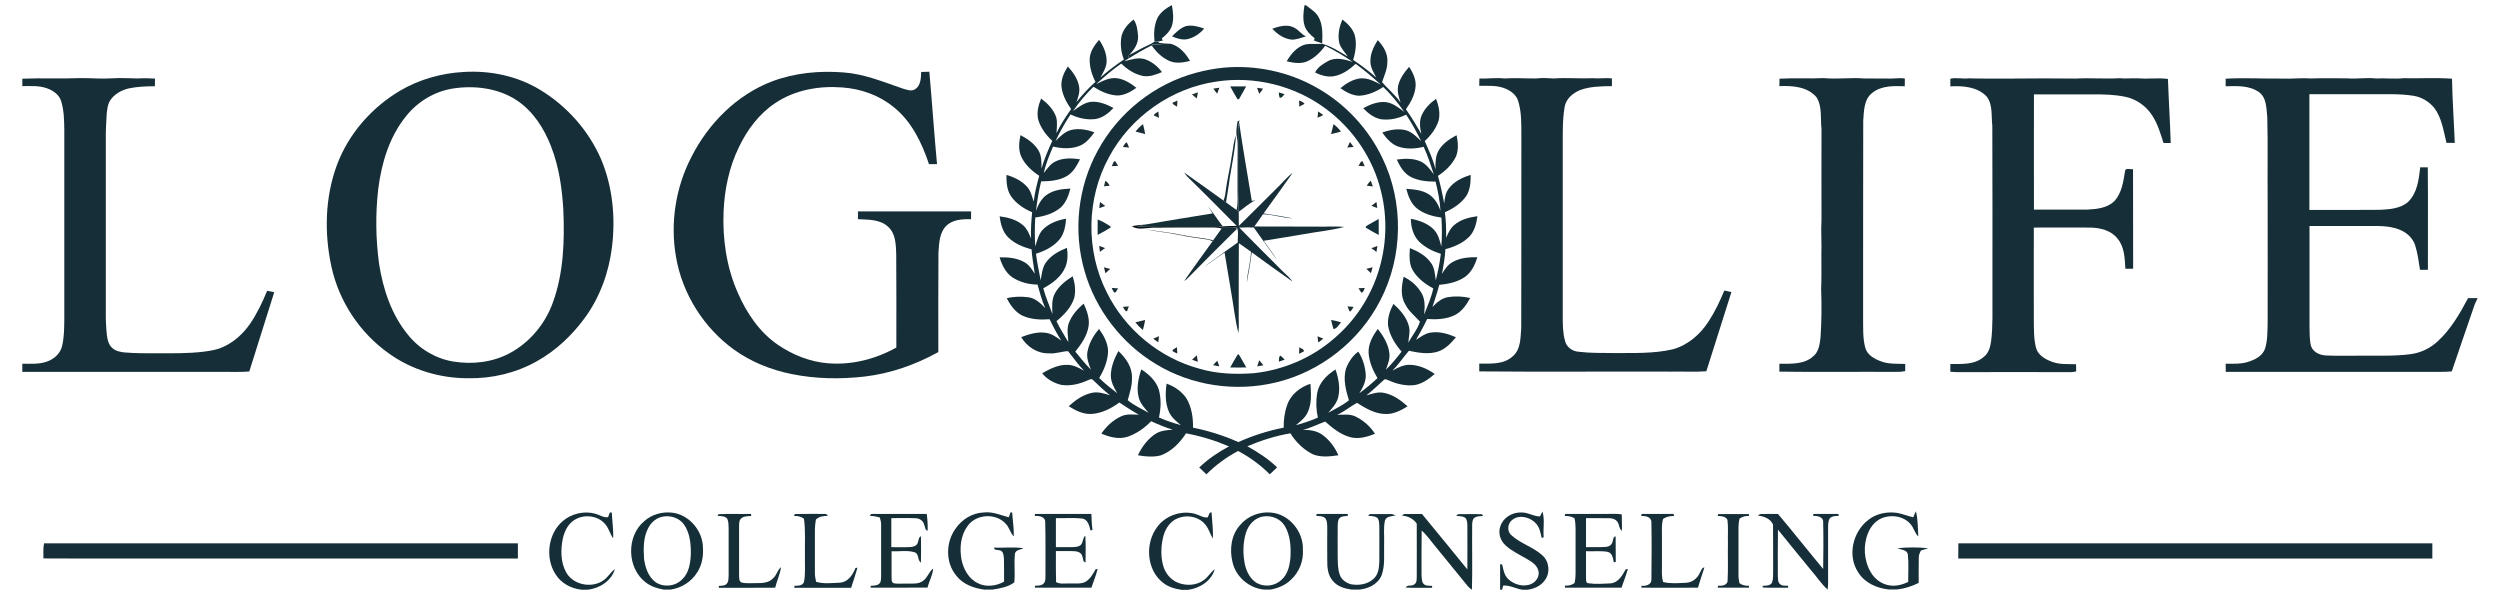 <?xml version="1.0" encoding="utf-8"?>
<!-- Generator: Adobe Illustrator 24.1.3, SVG Export Plug-In . SVG Version: 6.00 Build 0)  -->
<svg version="1.1" id="Layer_1" xmlns="http://www.w3.org/2000/svg" xmlns:xlink="http://www.w3.org/1999/xlink" x="0px" y="0px"
	 viewBox="0 0 2084 496" style="enable-background:new 0 0 2084 496;" xml:space="preserve">
<style type="text/css">
	.st0{fill:#152F38;}
	.st1{fill:#152F37;}
	.st2{fill:#162E38;}
	.st3{fill:#152E38;}
	.st4{fill:#142E36;}
	.st5{fill:#1E2B2E;}
	.st6{fill:#1F292D;}
	.st7{fill:#1D2E2D;}
	.st8{fill:#112F2C;}
	.st9{fill:#1F2B32;}
	.st10{fill:#1F292E;}
	.st11{fill:#162E37;}
	.st12{fill:#182D36;}
	.st13{fill:#182D32;}
	.st14{fill:#1C2933;}
	.st15{fill:#1D2D2F;}
	.st16{fill:#1D2B35;}
	.st17{fill:#1F2A2C;}
	.st18{fill:#142E3A;}
	.st19{fill:#13303A;}
	.st20{fill:#0A1418;}
	.st21{fill:#1F292F;}
	.st22{fill:#1A2B32;}
	.st23{fill:#172E36;}
	.st24{fill:#1E292E;}
	.st25{fill:#132B30;}
	.st26{fill:#162E39;}
	.st27{fill:#162F37;}
	.st28{fill:#152E39;}
</style>
<g>
	<path class="st0" d="M976.6,4.4h0.3c1,5.5,1.7,11.3,0.1,16.7c-1.3,4.6-4.9,8-8.5,10.9c0.2,0.5,0.5,1.5,0.7,1.9
		c-1.4,0.3-2.7,0.6-4.1,0.8c-0.9-0.1-1.8-0.1-2.7-0.1c-0.7-6.5-0.4-13.2,2.3-19.3C967.1,10.4,971.8,7,976.6,4.4z"/>
	<path class="st0" d="M988.5,21.8c5.1-1.2,10.4,0.3,15.3,2c-3.8,4.5-9,8-14.9,9c-4.1,0.5-8.2-0.9-11.9-2.5
		C980.3,26.9,983.9,23.4,988.5,21.8z"/>
	<g>
		<path class="st0" d="M537.1,434.4c6.1-5.5,14.6-7.9,22.7-7.1c14.6,1.4,26.3,15.3,26.2,29.8c0.4,6.8-0.9,13.8-4.6,19.7
			c-4.8,8-13.3,13.4-22.5,14.7h-5.7c-5.3-1-10.6-2.6-14.9-6C522.6,473.7,521.9,447,537.1,434.4z M553.6,430.5
			c-5.7,0.6-10.5,4.4-13.1,9.4c-4.3,7.9-4.2,17.3-3.6,26.1c1,7.2,3.5,14.8,9.6,19.3c6.7,4.6,16.7,3.5,22.3-2.5
			c5.8-5.5,6.8-14.1,7.1-21.7c0-8.3-0.9-17.2-5.9-24.1C566.3,432,559.7,429.7,553.6,430.5z"/>
	</g>
</g>
<g>
	<path class="st1" d="M1087.4,4.4h1.3c3.6,3,8,5.4,10.4,9.7c3.8,6.7,3.3,14.6,3.1,22l-0.1,0c-2.4-0.7-4.6-1.5-6.9-2.4
		c0.2-0.5,0.5-1.4,0.7-1.8c-3.6-2.9-7.2-6.2-8.5-10.8C1085.8,15.7,1086.6,9.9,1087.4,4.4z"/>
	<path class="st1" d="M1006.8,171.7c4.4,5.5,8.2,11.5,12.5,17c-6.8,1.1-13.7,0.5-20.6,0.6c-17.2,0-34.3,0.1-51.5-0.4
		c2.5-0.6,4.9-1.2,7.4-1.7c18.7-3.3,37.5-6.2,56.2-9.3C1009.6,175.8,1008.1,173.8,1006.8,171.7z"/>
	<path class="st1" d="M1168.7,429.9c0.8-0.7,1.5-1.7,2.8-1.4c4.6-0.1,9.3,0,13.9,0c12.7,15.3,25.2,30.8,37.8,46.2
		c0.1-12.1,0-24.1,0-36.2c-0.1-2.3,0-4.9-1.6-6.7c-2.2-1.8-5.2-1.4-7.8-1.8c0.9-0.6,1.6-1.7,2.8-1.4c6.3,0,12.6-0.2,18.8,0.1
		l0.9,1.4c-2.8,0.3-6.1,0-8.1,2.4c-0.8,1.6-1,3.4-1,5.2c-0.2,18,0.3,35.9-0.2,53.9c-2.7-1.6-4.5-4.3-6.5-6.7
		c-7.5-9.2-15-18.4-22.5-27.6c-4.3-5-8-10.6-12.9-15.1c-0.2,12.6-0.1,25.1-0.1,37.7c0.3,2.4,0,5.4,2,7.1c1.8,1.7,4.5,1.1,6.8,1.4
		v1.6c-7.3-0.1-14.7,0.2-22-0.2c1.4-2.8,5.2-0.7,7.2-2.7c2.2-1.4,1.9-4.1,2-6.3c0.1-14.8,0-29.5,0-44.3
		C1178.2,432.4,1173.7,430.1,1168.7,429.9z"/>
</g>
<g>
	<path class="st2" d="M934.9,30.1c1.4-5.7,5.5-10.4,10.1-13.8c2.8,4,3.3,9.1,3.7,13.8c0.4,6.2-3.4,11.5-7.4,15.8
		c-0.1,0.2-0.4,0.5-0.6,0.7c-0.2,0.8-0.3,1.7-0.4,2.5c-1.1,0.6-2.1,1.3-3.1,2c5.5-1.4,11.3-3.5,17-1.8c5.8,1.9,10.8,5.9,14.4,10.8
		c-5,2.1-10.4,4.2-15.9,3.2c-6.9-1.4-13-5.4-18-10.3c-7.5,5.1-14.2,11.1-20.9,17.1c5.4-2.6,11.1-5.7,17.3-4.9
		c6.1,0.8,11.5,4.3,16.2,8c-4.8,3.4-10.3,6.5-16.3,6.4c-7.1-0.5-13.7-3.5-19.5-7.3c-6.3,6.2-12.1,13-17,20.3
		c4.5-3.3,9.1-6.9,14.8-7.7c6.7-0.6,13.1,2,18.9,5.1c-4,4.3-8.9,8.2-14.8,9.2c-7.2,1-14.5-0.7-21-3.8c-4.7,7-8.8,14.5-12.5,22.1
		c3.8-3.7,7.8-7.9,13.2-9.2c6.4-1.5,13.1-0.2,19.2,2c-3.2,4.4-6.8,8.9-11.9,11.1c-7.2,3-15.2,2.5-22.6,0.8c-3,7.2-6.1,14.4-7.7,22.1
		c2.7-3.5,5.3-7.4,9.3-9.5c6.4-3.3,13.9-3.1,20.9-2c-2.5,5.1-5.4,10.3-10.2,13.5c-6.6,4.2-14.6,4.8-22.2,4.9
		c-2,8.1-3.3,16.3-4.3,24.6c1.8-4.9,4.2-9.8,8.4-13c5.8-4.4,13.3-5.3,20.3-5.6c-1.5,5.7-3.6,11.7-8.1,15.8c-5.9,5-13.6,7.3-21.2,8.3
		c-0.5,8-0.5,16.1,0,24.1c1.6-5,2.8-10.6,6.7-14.4c5.1-5,12.1-7.5,19-8.7c-0.4,5.8-1.5,11.9-5,16.7c-5,6.4-12.5,10.1-20.1,12.5
		c0.9,7.5,2.6,14.8,3.9,22.2c0.9-4.9,1.3-10.2,4.1-14.5c4.2-6.2,11-9.9,17.8-12.6c0.9,5.2,0.7,10.6-1.1,15.6
		c-3.3,8.3-10.9,14-18.6,18.1c1.9,7.4,5.1,14.4,7.6,21.5c-0.2-5.7-0.8-11.9,2-17.1c3.3-6.3,9.1-10.7,14.9-14.4
		c1.9,5.8,2.7,12.1,1.3,18c-2.5,8-8.5,14.2-14.8,19.4c2.8,6.1,6.5,11.7,9.9,17.5c-0.3-5.1-1.4-10.4,0.2-15.4
		c2.4-6.7,7.2-12.2,12.6-16.7c2.6,5.8,5,12.1,4.1,18.6c-1.2,8.2-6.1,15.1-11.1,21.4c4.1,5.1,8.3,10.3,13,15c-1.7-4.5-3.7-9.3-3-14.2
		c1.2-7.4,4.9-14.1,9.8-19.7c4,5.6,7.6,12.1,7.5,19.2c-0.4,7.7-3.4,15.1-7.4,21.7c4.7,4.6,9.9,8.7,15.1,12.7
		c-2.7-4.5-5.4-9.4-5.4-14.8c0.1-7.2,2.9-14.1,6.3-20.4c6.2,5.8,11.7,13.5,11.3,22.4c0.3,6.4-1.9,12.5-3.5,18.6
		c5.2,4.4,11.5,7.1,17.4,10.5c-3.2-3.8-6.9-7.6-8.2-12.6c-2.1-7.8-0.4-16.1,2.1-23.6c6.4,4.1,12.5,9.7,14.7,17.2
		c2,7.5,1.7,15.4,0,22.9c5.9,2.6,12.1,4.7,18.3,6.4c-3.8-3.2-7.9-6.4-9.9-11c-3.3-7.4-3.1-15.8-2-23.6c6.7,2.4,12.9,6.6,16.8,12.7
		c4.1,7.2,5.4,15.8,5.2,24c13,2.6,25.7,6.6,37.8,12c12.1-5.4,24.8-9.5,37.8-12c-0.1-6.3,0.7-12.7,2.8-18.6
		c2.8-8.8,10.8-15.2,19.5-18c0.5,7.9,1.2,16.2-2.2,23.6c-2,4.6-6.1,7.8-9.9,10.9c6.2-1.6,12.4-3.7,18.3-6.3
		c-1.5-6.7-1.7-13.7-0.6-20.4c1.5-8.6,8.1-15.2,15.3-19.7c2.5,7.3,4.1,15.2,2.3,22.9c-1.2,5.3-5,9.3-8.4,13.2
		c5.9-3.3,12-6.2,17.3-10.4c-2.6-8.4-5-17.5-2.5-26.3c2.1-5.5,5.4-10.8,10.3-14.3c3.7,5.6,5.7,12.3,6.2,19
		c0.4,5.7-2.4,10.9-5.3,15.7c5.2-3.9,10.3-8.1,15.1-12.6c-3.8-6.3-6.8-13.3-7.4-20.7c-0.5-7.5,3.3-14.5,7.7-20.3
		c4.6,6,8.8,12.7,9.6,20.3c0.6,4.8-1.3,9.3-2.9,13.7c4.8-4.7,9-9.8,13.1-15.1c-5.4-6.2-10-13.5-11.3-21.8c-0.6-6.3,1.6-12.5,4.5-18
		c5.6,5.1,11,11.1,12.9,18.7c1.2,4.5-0.2,9.1-0.5,13.6c3.2-5.8,7.7-11.1,9.7-17.5c-4.2-4.7-9.4-8.6-12.2-14.4
		c-4.3-6.9-3.1-15.4-1.4-23c6.3,3.1,11.8,7.9,15.2,14.1c2.9,5.3,2.4,11.6,1.9,17.4c2.8-7.2,6-14.2,7.6-21.8
		c-6.8-3.6-13.3-8.5-17.2-15.3c-3.2-5.5-2.6-12.2-2.3-18.3c6.8,2.7,13.6,6.4,17.8,12.6c2.9,4.2,3.1,9.4,3.8,14.3
		c1.8-7.3,3.3-14.6,4.2-22.1c-6.7-2.1-13.3-5.4-18.3-10.4c-4.8-5-6.6-12.1-6.7-18.8c6.8,1.2,13.8,3.7,18.8,8.6
		c3.9,3.8,5.3,9.3,6.6,14.5c0.7-8,0.6-16.1,0.1-24.1c-7.1-1-14.3-3-20.1-7.4c-5.2-4-7.6-10.5-9.2-16.6c6.3,0.4,13,1,18.5,4.4
		c5,3.1,8.3,8.5,10,14c-0.4-8.2-2.1-16.4-4.1-24.4c-7.1,0-14.6-0.7-21-4.1c-5.5-3.1-8.8-8.7-11.3-14.3c6.7-0.9,13.8-1.2,20.1,1.7
		c4.7,2.2,7.6,6.6,10.7,10.5c-2.5-7.7-5-15.4-8.4-22.8c-7.2,1.7-15,2.2-22-0.5c-5.4-2.2-9.2-6.8-12.5-11.4
		c6.3-2.3,13.2-3.6,19.8-1.9c5.1,1.5,8.9,5.5,12.6,9.1c-3.7-7.6-7.8-15.1-12.5-22.1c-6.5,3.1-13.8,4.8-21,3.8
		c-5.9-1.1-10.8-5-14.8-9.2c5.7-3.1,12.1-5.7,18.8-5.1c5.9,0.8,10.8,4.6,15.4,8.2c-5.2-7.5-11-14.6-17.5-20.8
		c-5.9,3.9-12.6,6.8-19.7,7.3c-5.9,0-11.3-3-16-6.3c4.6-3.9,10-7.2,16.1-8.1c6.3-0.8,12.1,2.3,17.5,5.1c-6.7-6.1-13.6-12-20.9-17.3
		c-4.6,4.3-9.8,8.1-15.9,9.8c-6,1.9-12.4,0.2-17.9-2.6c2.1-4.4,6.6-7.2,10.8-9.5c6.4-3.5,14-1.4,20.5,0.7
		c-7.3-5.1-14.9-9.5-22.9-13.5c-4,5.5-9,10.5-15.4,13.2c-5.4,2.1-11.3,1.1-16.7-0.2c3.5-6.1,8.6-12.2,15.7-14.1
		c4.6-0.8,9.3-0.1,13.9-0.5l0.1,0c7.7,2.1,14.4,6.7,21.3,10.6c-2.6-3.5-5.7-6.8-7.1-11c-1.5-6.7-0.2-13.7,2.6-19.8
		c4.4,3.4,8.7,7.7,10.3,13.2c1.7,6.7,0.7,13.8-1.4,20.4c6.7,4.5,13.2,9.4,19.3,14.7c-2.3-4.3-5.1-8.7-4.9-13.7
		c-0.1-6.4,2.9-12.2,6.1-17.5c4.7,5,8.7,11.4,8,18.5c0,5.9-2.6,11.2-4.4,16.6c5.1,5.7,11,10.7,15.5,17c-1.6-4.4-3-9.1-2.1-13.9
		c1.3-6.1,5.2-11.3,9.2-15.9c3,4.7,5.7,10.1,5.4,15.8c-0.4,7.2-4,13.8-8.1,19.6c4.7,6.6,8.9,13.6,12.9,20.6
		c-1.2-5-1.9-10.4,0.1-15.3c2.5-5.8,7-10.4,12.1-14c2.3,5.7,3.6,12,2.2,18c-2.1,6.7-6.5,12.5-11.6,17.2c3.3,7.7,7.1,15.3,8.9,23.6
		c0-5.3-0.1-11,2.7-15.8c3.3-5.8,9.2-9.6,14.9-12.7c1.3,5.8,1.8,12-0.4,17.6c-3.2,6.9-8.9,12.2-15.1,16.3c2.1,7.6,3.8,15.3,5.2,23
		c0.4-4.3,1.1-8.8,3.7-12.3c4.4-6,11.4-9.4,18.4-11.5c0,6.2-0.4,12.8-4,18c-4.3,6-10.8,10.2-17.5,13.1c0.9,7.1,1.1,14.2,1,21.4
		c1.6-3.7,3.2-7.5,6.3-10.3c5.4-5,12.8-6.8,19.8-7.8c-0.8,6.1-2.4,12.4-6.7,17c-5.4,5.5-12.7,8.6-20,10.5
		c-0.3,6.9-1.6,13.8-2.9,20.6c2.4-3.7,4.8-7.6,8.8-9.8c6.2-3.6,13.7-4.2,20.7-4.1c-1.8,6.3-4.9,12.5-10.2,16.4
		c-6.3,4.3-14,6-21.5,6.6c-1.6,6.3-3.7,12.3-5.7,18.5c3.6-3.7,7.6-7.3,12.9-8.2c6.1-1,12.5-0.7,18.6,0.7c-3.1,5.7-7,11.3-12.9,14.3
		c-7.1,3.4-15.3,3.8-23,3.2c-2.8,6-6,11.7-9.3,17.4c3.7-2.4,7.4-5.2,11.8-6c7.4-1.3,14.8,0.9,21.5,3.8c-4.1,4.9-8.6,9.8-14.8,11.9
		c-8,2.6-16.4,1.1-24.4-0.6c-4.7,5.4-8.6,11.4-13.7,16.5c4.5-2.5,9.4-5,14.7-4.8c7.4,0.2,14.5,3.4,20.5,7.6
		c-4.8,4.2-10.3,8.2-16.7,9.3c-7.5,0.9-15-0.9-21.8-4c-1.2-0.3-2.7-1.5-3.8-0.4c-4.9,4.3-9.5,9-14.7,13c4.8-1.4,9.8-3.2,14.8-2.1
		c7.6,1.5,14,6.2,19.6,11.2c-5.4,3.3-11.2,6.4-17.6,6.4c-9.1,0.2-17.2-4.6-24.6-9.3c-5.6,3.1-10.6,7.3-16.5,10
		c5.2-0.1,10.7-0.9,15.5,1.5c6.5,3.2,12.1,8.2,16,14.3c-6.5,2.6-13.8,4.7-20.7,2.8c-8.1-2.2-14.7-7.6-20.8-13
		c-6.2,2.2-12.1,5.4-18.6,6.9c5.4,0,11,0.6,15.6,3.7c6.3,4.3,11,10.6,14,17.5c-6.9,1-14.3,1.9-21-0.7c-7.9-3.8-14.4-10.2-19-17.6
		c-12.3,2.1-24.4,5.9-35.9,10.8c8.9,4.9,17.5,10.5,24.8,17.6c-2,2-4,3.9-6.1,5.8c-7.7-7.8-16.7-14.3-26.4-19.5
		c-9.7,5.2-18.7,11.7-26.4,19.5c-2-1.9-4-3.8-6-5.7c7.3-7.1,15.9-12.8,24.8-17.6c-11.5-4.9-23.5-8.6-35.8-10.9
		c-5.1,7.9-12.1,15.1-21.1,18.4c-6.2,1.6-12.8,1-19-0.1c3.3-7,8-13.5,14.6-17.8c4.2-2.8,9.5-3.2,14.4-3.5c-6.2-1.9-12.1-4.4-18-7.1
		c-5.6,5.8-12.4,10.6-20.1,13.1c-7.2,2.2-14.7,0-21.4-2.7c4.1-6.1,9.8-11.4,16.6-14.5c4.6-2.2,9.8-1.4,14.7-1.3
		c-5.6-3.1-10.9-6.7-16.3-10.2c-6.6,4.9-14.4,8.9-22.7,9.5c-7.1,0.6-13.7-2.7-19.5-6.4c5.6-5.1,12-9.7,19.6-11.2
		c5.1-1.1,10.1,0.7,14.9,2.1c-5-3.9-9.6-8.2-14.1-12.6c-1.2-1.6-3.1-0.5-4.5,0.1c-6.9,3.1-14.6,5-22.2,3.8c-6-1.5-12-4.7-15.8-9.7
		c6.2-3.5,12.8-6.9,20.1-7c5.4-0.2,10.2,2.3,14.8,4.9c-5-5-8.9-10.9-13.4-16.3c-5.3,0.2-10.6,2.4-16,1.8c-9.5,0.3-18.3-5.5-23-13.5
		c6.7-2.5,13.9-4.8,21.1-3.5c4.7,0.8,8.5,3.7,12.3,6.4c-3.7-5.7-6.8-11.7-9.7-17.8c-7.8,0.6-16,0.2-23.1-3.2
		c-5.8-3-9.7-8.7-12.7-14.3c6-1.5,12.2-1.6,18.3-0.8c5.7,0.9,10,5,13.8,9c-2.8-6.3-4.5-13-6.4-19.6c-7.3,0-14.6-2-20.8-5.9
		c-5.7-3.8-8.9-10.4-10.8-16.8c7-0.2,14.4,0.5,20.6,4c3.9,2.2,6.4,6,8.7,9.7c-1-6.8-2.2-13.6-2.7-20.4c-7.1-1.8-14.2-4.8-19.5-10
		c-4.6-4.6-6.3-11.2-7.1-17.5c7,0.9,14.4,2.8,19.8,7.7c3.2,2.8,4.8,6.9,6.4,10.8c-0.3-7.3,0.2-14.6,0.9-21.9
		c-6.8-2.9-13.2-7.1-17.5-13.2c-3.6-5.2-4-11.8-3.9-17.9c6.4,1.8,12.6,4.8,17.1,9.8c3.2,3.4,4.2,8.2,5.6,12.5
		c0.8-7.3,2.7-14.5,4.6-21.6c-6.1-4-11.7-9.1-14.9-15.8c-2.6-5.7-2-12.2-0.7-18.1c5.8,3.1,11.6,7,15,12.8c2.7,4.6,2.5,10,2.5,15.1
		c2.3-8,5.6-15.6,9-23.1c-5-4.6-9.3-10.3-11.5-16.9c-1.8-6.2-0.2-12.6,2.2-18.4c5.4,4.1,10.4,9.1,12.6,15.7
		c1.1,4.3,0.4,8.8,0.2,13.2c3.3-7.1,7.7-13.7,12.2-20.1c-4.1-5.8-7.6-12.4-8.1-19.6c-0.2-5.8,2.3-11.1,5.4-15.9
		c4.3,4.8,8.3,10.3,9.4,16.9c0.7,4.4-0.8,8.8-2.3,12.9c4.8-6.1,10.1-11.8,15.9-17c-3.1-6-5.1-12.7-4.8-19.5c0.4-6,4-11.1,7.8-15.5
		c3.6,5.1,6.3,11.2,6.3,17.5c0.1,5.1-2.8,9.6-5.2,13.9c6.2-5.4,12.7-10.4,19.6-15C934.4,43.4,933.7,36.6,934.9,30.1z"/>
	<path class="st2" d="M1060.6,23.9c5.8-2,12.9-4.1,18.6-0.6c3.6,1.7,5.7,5.5,9.5,7c-4,1.1-8.1,3-12.3,2.7
		C1070.1,32.2,1064.7,28.5,1060.6,23.9z"/>
	<path class="st2" d="M960.3,37.4c5.4-0.3,10.7-1.1,16.1-0.8c7,2.2,12.1,8,15.6,14.2c-5.5,1.3-11.5,2.4-17,0.1
		c-5.4-2.4-10-6.4-13.6-11.1C961.2,39.2,960.6,38,960.3,37.4z"/>
	<g>
		<path class="st2" d="M386.4,60c22.1-1.4,44.7,3.3,63.7,14.8c22.4,13.5,40.6,34,51,58c9.7,23.1,12.1,48.8,9,73.5
			c-2.6,21-10.1,41.6-22.6,58.7c-10.7,14.6-24.2,27.4-40.1,36.2c-17.4,9.8-37.5,14.5-57.4,14.1c-23.2,0-46.6-6.9-65.6-20.5
			c-24.3-17.1-41.8-43.4-48.1-72.5c-6.1-28-5.4-58.1,4.7-85.1c9.7-25.8,28.9-47.6,52.5-61.6C349.5,66.2,367.9,61,386.4,60z
			 M377.5,73.8c-15.2,2.4-29.2,10.8-38.8,22.8c-14.1,17.2-20.7,39.3-23.4,61c-2.4,20.7-2.1,41.7,0.7,62.3
			c3.3,21.2,10.3,42.4,24.1,59.2c9.4,11.7,23,19.9,37.9,22.3c16,2.6,33,0.6,47.3-7.2c16.5-9,29.3-24.4,35.6-42.1
			c8.9-24.5,9.8-51.1,8.7-76.9c-1-17.9-3.6-36-10.1-52.8c-5.8-15.2-15.1-29.8-28.9-38.9C415.1,73.4,395.5,71,377.5,73.8z"/>
	</g>
	<path class="st2" d="M643.7,67.8c18.9-7.1,39.5-9,59.6-7.4c17.1,1.2,33.1,7.9,49.1,13.4c3.4,0.9,7.4,2.8,10.7,0.4
		c4.5-3.1,4.6-9.2,4.8-14.2c2.3-0.1,4.6-0.1,6.8-0.2c2.3,25.7,4,51.4,6.4,77c-2.3,0-4.5,0-6.7,0c-5.9-17.7-14.5-35.6-29.4-47.5
		c-12-9.9-27.4-15.3-42.8-16.4c-19.3-1.5-39.6,2-55.9,13c-13.6,9-23.6,22.5-30.5,37.1c-8,16.5-11.8,34.8-12.6,53.1
		c-1,23.1,2.4,46.6,11.8,67.9c7.4,17,18.2,33.1,33.7,43.6c12.3,8.3,26.5,14,41.3,15.2c19.8,1.7,39.9-3.4,57.2-13.1
		c0-26,0.1-52.1-0.1-78.1c-0.3-7.8-0.4-16.8-6.7-22.5c-6.7-6.4-16.6-5.9-25.2-6.4c0-2.2,0-4.3,0-6.5c31.4,0,62.9,0,94.3,0
		c0,2.2,0,4.3,0,6.5c-7.1-0.1-15.2,0.2-20.6,5.5c-5.9,5.7-6,14.6-6.6,22.3c-0.2,27.7-0.1,55.3-0.1,83c-19,10.5-39.9,17.9-61.5,20.4
		c-20.2,2.3-40.8,2-60.8-2.1c-17-3.4-33.5-10-47.7-20.1c-25.5-18.3-43.5-46.8-48.7-77.7c-4.9-28.1-0.3-57.8,12.9-83.2
		C590.5,102.9,614.2,79,643.7,67.8z"/>
	<path class="st2" d="M18.7,65.6c16-0.7,32.1,0.2,48.1-0.5c8.8-0.1,17.7,0.8,26.5,0.2c7.2-0.5,14.4,0,21.6,0.1
		c4.8-0.3,9.5-0.2,14.3,0.1c0,2.1,0,4.2-0.1,6.4c-7.3,0-14.6,0.3-21.8,1.8c-6,1.4-11.9,4.7-15.4,9.9c-2.3,3.6-2.6,8-3,12.1
		c-0.4,6.9-0.8,13.8-0.7,20.7c0,47.8,0,95.6,0,143.4c-0.1,6.5,0.2,13.1,0.9,19.6c0.5,3.8,1.4,7.9,4.4,10.6c2.8,2.7,6.7,3.4,10.4,3.8
		c9.2,0.8,18.4,0.7,27.6,0.7c12.7,0,25.4,0.2,38-1.3c5.2-0.7,10.5-1.4,15.4-3.5c9.6-4,17.6-11.2,23.5-19.7
		c5.9-8.6,10.3-18,14.3-27.6c2,0.4,3.9,0.8,5.9,1.2c-6.8,22.1-14,44-20.8,66.1c-7.4,0.6-14.8,0.2-22.2,0.3c-55.7,0-111.3,0-167,0
		v-6.8c7.1,0,14.4,0.6,21.1-2c5.7-2.1,10.8-6.8,12.1-13c1.7-7.1,1.7-14.4,1.8-21.6c0-52.7,0-105.4,0-158.1
		c-0.1-8.1-0.2-16.3-2.6-24.1c-1.6-5.4-6.6-8.9-11.6-10.7c-6.6-2.5-13.8-1.9-20.8-1.9V65.6z"/>
	<path class="st2" d="M1233.2,65.5c7,0.2,13.9-0.9,20.8-0.1c8.9-0.6,17.8,0.1,26.6,0c4.9-0.6,9.8-0.3,14.6,0
		c10.8-0.8,21.7,0.3,32.5-0.2c5.3,0.5,10.7-0.5,16,0.2c0,2.1,0,4.2,0,6.4c-8.9,0.1-18.1,0.2-26.6,3.3c-5.9,2.5-11.7,7.2-12.8,13.9
		c-2,11.6-1.5,23.4-1.6,35.1c0,46.5,0,92.9,0,139.4c0,7,0,14.2,2,21c1.3,4.9,6,8.3,11,8.7c9.8,1.2,19.7,1,29.6,1.1
		c16.4-0.1,33,0.6,49.1-3.1c12.5-3.4,23-12.5,29.9-23.3c5.3-8.1,9.4-16.8,13.1-25.7c2,0.4,3.9,0.8,5.9,1.3c-6.9,22-14,44-20.9,66
		c-9.6,0.7-19.3,0.1-28.9,0.3c-53.5-0.2-106.9,0.3-160.4-0.2c0-2.2,0-4.3,0-6.5c9.4,0,20.4,0.9,27.9-6.1c6.9-5.8,6.4-15.5,7.1-23.7
		c0.2-53.4,0-106.7,0.1-160.1c0-9.5,0.2-19.3-2.5-28.5c-1.6-6-7.2-9.8-12.9-11.6c-6.4-2.1-13.1-1.4-19.7-1.6
		C1233.2,69.8,1233.2,67.6,1233.2,65.5z"/>
	<path class="st2" d="M1483.4,65.6c12.3-0.7,24.6,0.1,36.9-0.5c11.1,1.1,22.2-0.6,33.3,0.3c7.2,0,14.5,0.1,21.7,0.1
		c4.2,0.1,8.4-0.8,12.6,0c-0.1,2.1-0.1,4.3-0.1,6.4c-9.2-0.3-19.4-0.6-26.9,5.4c-7.2,5.3-7.1,15.2-7.7,23.3
		c-0.2,54.7,0,109.4-0.1,164.1c0.1,8.4-0.4,17,1.8,25.2c1.6,6,7.6,9.3,13,11.3c6.5,2.5,13.5,1.9,20.3,2.2c0,2,0,4,0,6
		c-2.7,0.5-5.4,0.7-8.1,0.6c-32.3-0.2-64.5,0.3-96.8-0.2c0-2.2,0-4.4,0-6.6c9.5,0,20.5,0.8,28.1-6.1c4.8-3.8,5.5-10.2,6.2-15.8
		c0.9-13.4,1-26.8,0.5-40.2c0.4-9.5,0.2-19,0.2-28.5c0.4-9.9-0.5-19.7,0.1-29.5c-0.1-25.2,0-50.4,0-75.6c-1-8.8,0.8-18.7-4.2-26.5
		c-7.5-8.8-20.1-9.7-30.9-9.2C1483.3,69.8,1483.4,67.7,1483.4,65.6z"/>
	<path class="st2" d="M1625.8,65.6c5.1-1.1,10.2,0.3,15.3-0.3c12.1,0.4,24.2,0.1,36.3,0.2c17.7-0.2,35.4-0.2,53,0
		c12.1-0.7,24.2,0.4,36.3-0.3c5.3,0.5,10.5-0.1,15.8,0.1c8.2,0.7,16.5-0.6,24.7,0.5c0.6,17.8,1.8,35.6,2.3,53.4c-2,0-4,0-6,0
		c-2.5-7.9-4.9-16.1-9.5-23.1c-5-7.7-13.2-13.5-22.2-15.4c-9.1-1.9-18.4-2.1-27.7-2c-16.2,0-32.4,0-48.6,0c0,32-0.1,64,0,96
		c14.9,0,29.8,0,44.7,0c7.9-0.4,16.5-1.3,22.4-7.1c6.1-6.7,7.4-16.1,8.8-24.7c0.1-3.4,4.6-1.5,6.7-1.9c0.1,27.7,0,55.3,0.1,83
		c-2.2,0-4.4,0-6.5,0c-0.5-8.7-0.7-18.4-6.7-25.3c-5.3-6.7-14.2-8.8-22.3-9c-15.8-0.1-31.5,0-47.3,0c-0.1,25.4,0,50.7,0,76.1
		c0.1,8.1-0.2,16.4,1.9,24.4c1.8,6.1,8,9.5,13.6,11.5c6.3,2.3,13.1,1.7,19.7,1.9c0,2,0,4,0.1,6c-2.7,0.7-5.4,0.7-8.1,0.6
		c-28.8-0.1-57.6,0-86.4,0c-3.5,0.1-7,0-10.4-0.3c0-2.2,0-4.3,0-6.5c9.5,0,20.4,0.8,28-6c4-3.1,5.3-8.2,6-13c1.6-13,1-26.1,1.1-39.2
		c0-46.8,0.1-93.7-0.1-140.5c-1-8,0.6-17.2-4.6-24.1c-7.7-8.3-19.8-9.2-30.4-8.6C1625.8,69.8,1625.8,67.7,1625.8,65.6z"/>
	<path class="st2" d="M1855.3,65.6c15.7-0.9,31.3,0.1,47-0.1c7.8,0.4,15.7-0.7,23.5-0.1c10.2-0.3,20.3-0.1,30.5-0.1
		c8.2,0.7,16.4-0.8,24.5,0.1c7.5-0.4,15.1,0.6,22.6-0.2c13.5,0.3,27-0.6,40.6,0.4c0.3,17.8,1.6,35.6,2.3,53.5c-2.3,0-4.6,0-6.9,0
		c-2.5-10-3.9-20.9-10.3-29.3c-4.3-5.1-10.3-8.8-16.9-9.9c-12.3-2-24.8-1.2-37.2-1.4c-16.6,0-33.3,0-49.9,0c0,32.2,0,64.4,0,96.5
		c19.6,0,39.2,0.1,58.8-0.1c8.1-0.4,17.1-1,23.5-6.6c7.7-7.5,8.9-18.7,10.1-28.8c2.1,0,4.2,0,6.3,0c0.3,28.5,0,56.9,0.1,85.4
		c-2.2,0-4.4,0-6.6,0c-1.1-6.8-1.9-13.7-4-20.3c-1.7-5.5-6.1-9.8-11.1-12.3c-7.8-3.8-16.7-4-25.2-3.9c-17.3,0-34.5,0-51.8,0
		c0,28,0,56,0,83.9c0.2,5.3-0.1,10.7,1.2,15.9c1.5,5.2,7.1,7.8,12.2,8.1c9.5,0.5,19.1,0.1,28.6,0.2c13.9-0.2,27.9,0.6,41.7-1.2
		c8.7-1,16.9-4.9,23.3-10.9c10.9-10,18.3-23,25.2-35.9c2.6,0,5.3,0,7.9,0v0.1c-1.4,2.8-2.7,5.7-3.6,8.7
		c-5.9,17.5-12.1,34.8-17.9,52.3c-6.2,0.6-12.5,0.3-18.8,0.4c-56.5,0-113.1,0-169.6,0c0-2.3-0.1-4.5-0.1-6.8
		c6.5,0,13.3,0.4,19.5-1.8c5.5-1.8,11.3-4.9,13.3-10.7c2.2-6.8,2-14.1,2.2-21.2c0.1-34.7,0-69.4,0-104.1
		c-0.2-22.6,0.3-45.1-0.3-67.7c-0.8-7.2-0.4-16.4-7.1-21c-8-5.6-18.3-5-27.6-4.8C1855.4,69.8,1855.3,67.7,1855.3,65.6z"/>
	<path class="st2" d="M842.5,426.9c0.3,0.1,1,0.4,1.3,0.5c0.4,6.6,1.5,13.2,1.3,19.8c-3-3-3.7-7.5-6.6-10.5c-8.2-9.3-25-8.3-32,1.9
		c-5.8,7.9-6.7,18.4-5,27.8c1.6,7.9,5.9,15.9,13.3,19.6c6.9,3.7,15.5,2.6,22.2-1.1c-0.1-6.3,0.1-12.6-0.1-19c-0.3-2.5-0.2-5.8-2.9-7
		c-1.5-0.4-3.1-0.5-4.6-0.7c-0.2-0.4-0.7-1.3-0.9-1.7c8.2,0.3,16.5-0.7,24.7,0.5c-2.3,1.3-6.4,1.2-7.1,4.4c-1,8,0.3,16.1-0.6,24.1
		c-5.2,3.9-12,5-18.2,6h-6.9c-8.7-1.2-17.7-4.4-23.2-11.6c-9.2-11-8.9-27.9-0.6-39.3c5.3-7.7,14-13.1,23.5-13.4
		c7.2-0.9,13.9,2.2,20.8,4C841.4,429.9,841.9,428.4,842.5,426.9z"/>
	<path class="st2" d="M1008.5,427.3c0.4,0,1.1-0.1,1.5-0.1c0.3,7.3,1.5,14.5,1,21.8c-2.5-4.4-3.8-9.6-7.5-13.1
		c-5.6-5.6-14.7-6.9-21.9-3.8c-6.1,2.4-9.9,8.3-11.7,14.4c-2.1,8-2.5,16.6-0.4,24.6c1.7,6.5,6.2,12.2,12.5,14.7
		c6.9,2.7,15.4,2.3,21.5-2.2c3.5-2.5,5.6-6.5,9.1-9.1c-2.7,9.8-12.7,16-22.3,17.2h-5.3c-5.5-0.8-11.2-2.4-15.6-6
		c-13.7-10.7-15-32.5-5-46.1c6.9-9.7,20.1-14.4,31.6-11.3c3.6,0.9,6.9,3.5,10.8,3C1007.3,429.9,1007.9,428.6,1008.5,427.3z"/>
	<g>
		<path class="st2" d="M1034,437.4c6.2-7.3,16.1-11.1,25.7-10.1c15,1.3,26.9,15.9,26.4,30.8c0.6,9.4-3,18.9-10,25.2
			c-4.6,4.6-10.8,7-17.1,8.2h-5.3c-12.5-1.2-23.6-10.7-26.3-23C1024.8,457.9,1026.3,445.7,1034,437.4z M1053.4,430.5
			c-7.4,0.8-12.9,7.2-14.9,14c-2.5,8.5-2.5,17.7-0.7,26.3c1.4,5.9,4.4,11.8,9.7,15.1c6.5,3.8,15.4,2.7,20.8-2.6
			c5.2-4.6,6.8-11.8,7.4-18.4c0.5-9.1,0-18.8-4.9-26.8C1067.2,432.4,1060,429.5,1053.4,430.5z"/>
	</g>
	<path class="st2" d="M1250.7,438.7c2.3-7.2,9.8-11.7,17.2-11.5c5.5-0.3,10.3,3.3,15.8,3.3c0.7-1.4,1.4-2.8,2.1-4.1
		c2.1,6.9,0.4,14.3,1,21.4c-0.4,0.2-1.2,0.5-1.6,0.7c-1-4.1-1.7-8.6-4.6-11.9c-4.7-5.4-13.9-8-19.9-3.3c-3.9,2.8-4.7,9.2-1.1,12.6
		c7.7,7.2,18.4,10,26.2,17.1c5.8,5.2,6.6,14.7,1.9,20.8c-3.3,4.6-8.8,7.1-14.3,7.8h-4.5c-5.3-0.9-10.2-3.8-15.8-3.5
		c-0.3,1.2-0.6,2.3-1,3.5h-1.6c0-7.1,0-14.2,0-21.3c0.4,0.1,1.2,0.2,1.7,0.3c1,4.2,1.7,8.8,4.9,12c5,4.8,13.1,7.1,19.6,4.1
		c4.2-1.9,7.2-7.1,5.5-11.6c-1.4-4.4-5.5-6.9-9.3-9.1c-6.1-3.6-12.8-6.6-18-11.5C1250.7,450.6,1248.6,444.2,1250.7,438.7z"/>
	<path class="st2" d="M1557.4,433.4c6.6-5.3,15.5-7,23.8-5.9c4.7,0.8,9,2.7,13.7,3.7c0.7-1.7,1.4-3.4,2.2-5c1.8,6.8,1.5,14,2,21
		c-3-2.8-3.7-7.2-6.5-10.3c-5.2-6.2-14.3-7.9-21.8-5.7c-6.3,1.7-11.1,7-13.5,12.9c-4.4,10.5-3.6,23,2.1,32.8
		c3.3,5.8,9.2,10.2,15.9,11.1c5.3,0.8,10.6-0.6,15.4-2.9c-0.1-7.6,0.5-15.1-0.3-22.7c-0.5-4.2-5.7-4.1-8.8-5.4
		c8.5-0.9,17.3-0.9,25.8,0c-2,0.7-4,1.3-6.1,1.9c-1,1.9-1.9,3.9-1.8,6.1c-0.2,7,0,14-0.1,20.9c-5.7,2.9-11.8,4.8-18.1,5.5h-6.9
		c-9.9-1.1-20-5.5-25.4-14.3C1539.8,463.4,1544.4,443.3,1557.4,433.4z"/>
	<path class="st2" d="M862.5,430.1c0.1-0.4,0.3-1.2,0.3-1.7c15.7,0,31.3,0,47,0c0.1,4.5,0.3,9,0.9,13.4c-0.4,0.1-1.3,0.2-1.7,0.3
		c-1-4-2.2-9.4-7.2-9.9c-7.2-0.7-14.4-0.1-21.6-0.3c0,8.1,0,16.1,0,24.2c4.5,0,9,0,13.5,0c2.4-0.1,5.1-0.1,7.1-1.7
		c2.3-2.1,1.5-5.8,3.9-7.9c0.6,7.4,0.2,14.9,0.2,22.3c-2.4-0.3-1.8-3.2-2.6-4.8c-0.4-3-3.6-4.3-6.3-4.5c-5.3-0.3-10.5,0-15.8-0.1
		c0,8.6-0.1,17.2,0.1,25.8c3.5,2,7.6,1,11.4,1.2c4.2-0.2,8.6,0.6,12.6-1.1c4.3-2.2,6.7-6.7,9-10.7c0.4-0.1,1.3-0.3,1.7-0.4
		c-1.3,5.3-3.4,10.5-5.2,15.7c-15.7-0.1-31.4,0-47.1,0l0-1.6c2.4-0.2,5.3,0.1,7.2-1.8c1.8-1.7,1.5-4.5,1.6-6.8
		c-0.1-14.8,0.2-29.6-0.2-44.3C871.5,430.6,866.2,429.9,862.5,430.1z"/>
	<path class="st2" d="M1368.1,430.1c0.1-0.4,0.3-1.3,0.4-1.7c8.9,0.1,17.7,0,26.6,0c0.1,0.4,0.3,1.2,0.4,1.7c-3.2,0-6.4,0.6-9.1,2.4
		c-1.4,4.5-1,9.3-1,13.9c0,8.5,0,17,0,25.5c0,4.4-0.4,9,1,13.3c6.2,1.5,12.7,0.9,19,0.6c5.1-0.1,9.6-3.7,11.6-8.3
		c1.1-1.6,1.4-4.3,3.8-4.5c-1.8,5.6-3.7,11.2-5.4,16.9c-15.7,0.1-31.4,0-47.1,0l0-1.6c3.4,0.4,8.3-0.7,8.3-5
		c0.2-16.1,0.3-32.2,0-48.3C1376.4,430.7,1371.4,430,1368.1,430.1z"/>
</g>
<g>
	<path class="st0" d="M962.4,34.7c0.9,0,1.8,0.1,2.7,0.1l1.5,1c3.2,0.4,6.5,0.3,9.8,0.7c-5.4-0.3-10.7,0.5-16.1,0.8
		c0.3,0.6,0.8,1.8,1.1,2.4c-0.4-0.4-1.1-1.3-1.5-1.8c-6.7,3.4-13.2,7.1-19.6,11.1c0.1-0.8,0.2-1.7,0.4-2.5c0.1-0.2,0.4-0.5,0.6-0.7
		c5.2-2.5,10-5.6,15.3-7.9C958.7,37,960.6,36,962.4,34.7z"/>
</g>
<g>
	<g>
		<path class="st3" d="M1020,56.4c26.6-2.4,54,3.3,77.3,16.5c23.8,13.3,43.4,34.2,55.1,58.9c17.9,36.9,17.2,82.2-1.8,118.6
			c-17.3,33.9-49.9,59.6-87,68.4c-33.5,8.1-70.2,2.8-99.8-15.2c-28.6-17.1-50.4-45.3-59.6-77.3c-9.8-33.4-5.8-70.6,11.1-101.1
			c17-31.3,47.1-55.3,81.6-64.5C1004.5,58.6,1012.2,57.2,1020,56.4z M1014,68c-37.6,5.4-71.8,29.6-89.6,63.1
			c-18.8,34.3-19.5,77.7-1.8,112.6c15.2,30.9,44.1,54.8,77.4,63.7c14.6,4.3,30,4.8,45.1,3.7c24.7-2.6,48.6-12.8,67.3-29.2
			c16.9-14.4,29.6-33.6,36.4-54.7c7-21.7,8-45.3,2.5-67.4c-6.6-27.6-23.4-52.4-46.2-69.2C1079.3,71.4,1045.7,63.1,1014,68z"/>
	</g>
	<path class="st3" d="M1019.2,189.3c3.9,0.1,7.8-0.3,11.7,0.4l-0.1,0.7l-0.1,0.8c-13.9,13.7-27.7,27.5-41.3,41.4
		c-0.8,0.6-1.5,1.1-2.3,1.7c7.7-11.2,15.8-22.2,23.7-33.2c0.1-0.2,0.4-0.6,0.5-0.8c2.3-3.3,4.7-6.6,7.1-9.9
		C1018.5,190.2,1018.9,189.6,1019.2,189.3z"/>
	<path class="st3" d="M599,428.6c9-0.4,18,0,27-0.2c0.1,0.4,0.2,1.2,0.3,1.7c-3,0.3-6.5,0-8.7,2.3c-1.6,1.6-1.4,4-1.5,6
		c0,13.8,0,27.6,0,41.4c0.1,2-0.1,4.6,1.9,5.7c3.7,1.1,7.7,0.5,11.6,0.6c5.2,0,11.2,0.1,14.9-4.1c3-2.5,3.5-6.9,6.6-9.2
		c-0.9,5.9-3.5,11.4-4.9,17.1c-15.7,0.2-31.3,0-47,0.1l0-1.6c2.1-0.2,4.5,0.1,6.2-1.4c2.1-1.7,1.8-4.8,2-7.2c0-13.1,0-26.2,0-39.3
		c-0.1-2.7,0-5.5-1.1-8c-1.9-2.5-5.3-2.2-8.1-2.5L599,428.6z"/>
</g>
<g>
	<path class="st4" d="M1025.5,72c4.4,0,8.9,0,13.3,0c-2,3.6-3.9,7.2-6,10.7c-0.3,0-0.9,0-1.2,0C1029.4,79.3,1027.5,75.6,1025.5,72z"
		/>
	<path class="st4" d="M926.7,240c1.8,0.1,3.6,0.2,5.4,0.4c-1.1,1.1-1.6,3.9-3.4,3.4C927.9,242.6,927.3,241.3,926.7,240z"/>
</g>
<g>
	<path class="st5" d="M1011.4,73.9c1.7-0.3,3.4-0.5,5.1-0.8c-0.6,1.7-1.3,3.3-1.9,5C1013.5,76.7,1012.5,75.3,1011.4,73.9z"/>
	<path class="st5" d="M961.7,96.2c0.7-1.6,2.6-2.2,3.9-3.3c0.2,1.8,0.3,3.6,0.5,5.3C964.6,97.6,963.1,96.9,961.7,96.2z"/>
	<path class="st5" d="M921.4,150.7c1.5,1.1,2.9,2.3,3.6,4.1c-1.6,0.2-3.2,0.4-4.7,0.5C920.6,153.8,921,152.2,921.4,150.7z"/>
	<path class="st5" d="M1139.4,154.8c0.8-1.6,2-3,3.3-4.2c0.6,1.6,1.1,3.2,1.7,4.8C1142.7,155.2,1141,155,1139.4,154.8z"/>
	<path class="st5" d="M1143.2,171.6c1.4-1.1,2.8-2.2,4.2-3.3c0.2,1.7,0.5,3.4,0.7,5.1C1146.5,172.8,1144.8,172.2,1143.2,171.6z"/>
	<path class="st5" d="M1098.3,280.3c1.6,0.6,3.2,1.3,4.8,2c-1.4,1.1-2.8,2.2-4.2,3.2C1098.6,283.8,1098.5,282.1,1098.3,280.3z"/>
	<path class="st5" d="M977.4,292.7c0-1.9,2.5-2.2,3.7-3.3c0.1,1.8,0.2,3.5,0.3,5.3C980.1,294.1,978.7,293.5,977.4,292.7z"/>
	<path class="st5" d="M1048,305.4c0.6-1.7,1.1-3.4,1.7-5.1c1.1,1.4,2.3,2.8,3.5,4.2C1051.4,304.8,1049.7,305.1,1048,305.4z"/>
</g>
<g>
	<path class="st6" d="M1047.9,73.2c1.7,0.2,3.3,0.4,5,0.7c-1,1.5-2,2.9-3.2,4.3C1049.1,76.5,1048.5,74.8,1047.9,73.2z"/>
	<path class="st6" d="M920.3,222.8c1.7,0.4,3.4,0.9,5.1,1.4c-1.3,1.3-2.6,2.4-3.9,3.6C921,226.1,920.7,224.4,920.3,222.8z"/>
	<path class="st6" d="M993.7,299.9c1.2-1.3,2.6-2.6,4-3.7c0.3,1.8,0.5,3.6,0.8,5.4C996.9,301,995.3,300.5,993.7,299.9z"/>
</g>
<g>
	<path class="st7" d="M993.6,78.7c1.6-0.6,3.3-1.1,5-1.7c-0.3,1.7-0.6,3.4-1,5.1C996.2,81,994.9,79.9,993.6,78.7z"/>
	<path class="st7" d="M1098.8,92.9c1.4,1,2.8,2,4.3,3c-1.6,0.8-3.2,1.5-4.8,2.3C1098.4,96.4,1098.6,94.7,1098.8,92.9z"/>
	<path class="st7" d="M936,255.8c1.7-0.1,3.3-0.3,5-0.4c-0.5,1.4-1,2.8-1.5,4.1C937.5,259.5,937.1,257.1,936,255.8z"/>
</g>
<g>
	<path class="st8" d="M1066,77c1.6,0.5,3.2,1.1,4.8,1.6c-1.3,1-2.3,3.6-4.2,2.7C1066.2,79.9,1066.1,78.5,1066,77z"/>
</g>
<g>
	<path class="st9" d="M977.3,85.7c1.4-0.7,2.8-1.3,4.2-1.9c-0.1,1.7-0.2,3.4-0.3,5.1C979.9,88,977.8,87.4,977.3,85.7z"/>
</g>
<g>
	<path class="st10" d="M1082.9,83.8c1.7,0.6,3.4,1.3,4.6,2.7c-1.5,0.8-3,1.6-4.4,2.4C1083,87.2,1082.9,85.5,1082.9,83.8z"/>
</g>
<g>
	<path class="st11" d="M1031.6,101.3c0.4-0.2,1.2-0.7,1.6-1c-0.1,0.4-0.2,1.1-0.3,1.5c-0.4,2.2-0.8,4.4-0.8,6.6
		c0.1,22.5-0.3,45.1,0.2,67.6c-0.4-0.3-1.1-0.8-1.5-1.1c1.4-5.7,0.7-11.6,0.8-17.4c0.1-11.5-0.1-23,0.1-34.4c0-2.9,0-5.8-0.6-8.7
		C1030.1,110.1,1030.9,105.6,1031.6,101.3z"/>
</g>
<g>
	<path class="st11" d="M1032.1,108.5c0-2.2,0.4-4.5,0.8-6.6c3.1,21.9,7.1,43.7,10.6,65.6c0.7-0.1,2.2-0.4,3-0.6
		c-5.1,2.5-9.3,6.4-13.9,9.6c0,3.9,0,7.9,0.1,11.8c10.4-10.1,20.6-20.5,30.9-30.7c4.8-4.4,8.8-9.7,14-13.6
		c-8,11.4-16.1,22.7-24.3,33.9c8.2,1.2,16.3,2.6,24.4,4.1c-8.4-0.3-16.5-3.2-24.9-3.4c-2.3,3.5-4.8,6.8-7.2,10.2
		c17.1,0.1,34.3,0,51.4,0.1c7.8,0.3,15.7-0.6,23.5,0.3c-11.4,3-23.2,4-34.8,6.2c-10.8,1.9-21.6,3.5-32.3,5.3
		c3.7,5.4,7.9,10.5,11.2,16.2c-6.4-9.1-13.1-18.1-19.5-27.3c-4,0-8.1-0.1-12.1,0.1c11.6,11.9,23.4,23.5,35.1,35.3
		c3.1,3.3,6.8,5.9,9.3,9.7c-11.5-8-22.7-16.2-34-24.4c-0.8,8.6-2.7,17-4.1,25.4c0.4-8.7,3.4-17.1,3.5-25.9
		c-3.4-2.3-6.7-4.8-10.1-7.1c-0.2,19,0,38-0.1,57c-0.2,6,0.5,12-0.3,18c-2.9-12.1-4.2-24.4-6.4-36.6c-1.8-10.2-3.3-20.4-5.1-30.6
		c-5.8,3.8-11.3,8.2-17.1,12c9.2-7,18.7-13.6,28.1-20.4c-0.3-4,0.9-8.3-0.5-12.1c-0.1-0.4-0.3-1.3-0.4-1.7
		c-13.7-13.8-27.4-27.7-41.3-41.2c-0.9-1-1.7-2.2-2.5-3.3c11,7.7,21.9,15.6,32.8,23.4c0.7,0.5,1.4,1,2.1,1.5
		c2.9,2.1,5.8,4.3,8.8,6.3c0.4,0.3,1.1,0.8,1.5,1.1C1031.8,153.6,1032.2,131,1032.1,108.5z"/>
	<path class="st11" d="M1031.8,295.4c0.2,0,0.7,0.1,0.9,0.1c2.2,3.5,4.1,7.2,6.2,10.8c-4.5,0.1-8.9,0.1-13.4,0
		C1027.6,302.7,1029.5,299,1031.8,295.4z"/>
	<path class="st11" d="M508.5,427.1c0.4,0,1.1,0.1,1.5,0.2c0.3,7.2,1.5,14.3,1.1,21.5c-2.7-3.9-3.7-8.9-7.1-12.4
		c-5.7-6.3-15.6-7.7-23.1-4.1c-6.6,2.9-10.2,9.8-11.7,16.5c-1.9,9.4-2,19.8,2.8,28.4c6.3,11.3,23.8,13.8,33.1,4.9
		c2.6-2.5,4.5-5.6,7.5-7.7c-2.9,9.9-13.1,16.3-23,17.2h-4.6c-8.9-0.9-17.4-5.4-22.1-13.2c-8.6-13.6-6.1-33.6,6.3-44.1
		c7.3-6.2,17.7-8.6,26.9-6.1c3.6,0.9,6.9,3.5,10.8,2.9C507.3,429.8,507.9,428.4,508.5,427.1z"/>
	<path class="st11" d="M1304.4,430.1c0.1-0.4,0.3-1.3,0.4-1.7c11.6,0.1,23.3,0,34.9,0c4.1,0,8.2-0.3,12.2,0.4
		c0,4.6,0.3,9.1,0.1,13.7c-2.5-1.7-2-5.4-3.8-7.6c-1.5-2.1-4.1-2.9-6.5-2.9c-6.5-0.2-13.1,0-19.6-0.1c0,8.1,0,16.1,0,24.2
		c5.5-0.1,11,0.2,16.5-0.2c2.4-0.1,4.9-1.5,5.5-3.9c0.8-1.7,0.3-4.5,2.7-4.9c0.1,7.1,0,14.2,0.1,21.4l-1.7,0.2
		c-0.6-3.4-1.1-7.8-5.2-8.7c-5.9-1-11.9-0.2-17.9-0.5c0,7.4,0,14.8,0,22.2c0.1,1.6-0.3,4.3,1.9,4.5c6.1,0.9,12.4,0.4,18.6,0.1
		c6.4-0.5,9.8-6.7,12.6-11.7c0.4-0.1,1.3-0.2,1.8-0.3c-1.5,5.3-3.5,10.4-5.3,15.6c-15.7,0-31.4,0-47.1,0c0-0.4-0.1-1.2-0.1-1.7
		c2.9,0.1,5.8-0.3,8.1-2.3c1.2-5.3,0.7-10.7,0.8-16c0-6.5,0-13.1,0-19.6c-0.1-6.1,0.4-12.2-0.8-18.1
		C1310.2,430.4,1307.2,430.1,1304.4,430.1z"/>
	<path class="st11" d="M1431.9,430.1c0.1-0.4,0.3-1.2,0.4-1.6c8.5,0.1,17,0,25.5,0c0.1,0.4,0.2,1.2,0.3,1.6c-2.9-0.1-5.7,0.5-8,2.2
		c-1.3,4.9-0.8,10-0.9,15c0,10.5,0,20.9,0,31.4c-0.1,2.5,0.3,4.9,0.8,7.4c2.3,1.8,5.1,2.3,8,2.2l-0.1,1.6c-8.7,0-17.4,0-26,0
		c0-0.4,0.2-1.2,0.2-1.6c3,0.1,7.1-0.1,8-3.6c0.6-10.8,0.1-21.6,0.3-32.4c-0.2-6.3,0.4-12.7-0.4-19
		C1438.6,430.4,1434.8,430.2,1431.9,430.1z"/>
</g>
<g>
	<path class="st12" d="M946.6,109.7c1.8-2.4,3.8-4.4,6.2-6.2c0.7,2.7,1.4,5.5,1.8,8.3C951.9,111,949.3,110.4,946.6,109.7z"/>
</g>
<g>
	<path class="st13" d="M1111.6,103.5c2.4,1.7,4.5,3.8,6.2,6.2c-2.7,0.7-5.4,1.4-8.2,2.1C1110.3,109,1111,106.3,1111.6,103.5z"/>
	<path class="st13" d="M1132.4,240.3c1.8-0.1,3.6-0.2,5.4-0.3c-1,1.2-1,4-3,3.9C1133.9,242.7,1133.1,241.5,1132.4,240.3z"/>
</g>
<g>
	<path class="st11" d="M1027,128.9c1.1-5.2,1.2-11.1,3.3-15.8c-0.8,12-3.3,23.7-5.2,35.5c-0.8,6.8-2.1,13.5-3.1,20.2
		c-0.7-0.5-1.4-1-2.1-1.5c0.7-1.9,1.3-3.8,1.5-5.8C1022.7,150.6,1025.5,139.8,1027,128.9z"/>
</g>
<g>
	<path class="st14" d="M936,122.5c1.1-1.2,1.7-3.5,3.3-3.8c0.8,1.4,1.3,2.9,1.9,4.3C939.5,122.9,937.7,122.7,936,122.5z"/>
	<path class="st14" d="M917,168.4c1.4,1.1,2.8,2.2,4.3,3.3c-1.6,0.6-3.3,1.2-4.9,1.8C916.5,171.7,916.7,170,917,168.4z"/>
	<path class="st14" d="M916.3,205c1.6,0.6,3.3,1.2,4.9,1.8c-1.4,1.1-2.9,2.1-4.3,3.1C916.7,208.3,916.5,206.6,916.3,205z"/>
	<path class="st14" d="M1143.2,206.9c1.7-0.7,3.3-1.3,5-1.9c-0.3,1.7-0.5,3.3-0.8,5C1146,208.9,1144.6,207.9,1143.2,206.9z"/>
</g>
<g>
	<path class="st15" d="M1125.3,118.3c1,1.4,2.1,2.8,3.1,4.2c-1.8,0.2-3.6,0.4-5.3,0.5C1123.9,121.5,1124.6,119.9,1125.3,118.3z"/>
	<path class="st15" d="M1123.3,255.4c1.7,0.1,3.4,0.3,5.1,0.4c-1,1.3-1.6,3.4-3.3,3.9C1124.4,258.3,1123.8,256.8,1123.3,255.4z"/>
</g>
<g>
	<path class="st16" d="M926.8,138.5c0.9-1.3,0.9-4,2.8-4.2c0.9,1.3,1.6,2.6,2.4,4C930.3,138.4,928.5,138.4,926.8,138.5z"/>
</g>
<g>
	<path class="st17" d="M1132.4,138.3c1.1-1.3,1.5-3.9,3.4-3.9c0.6,1.4,1.2,2.8,1.8,4.2C1135.8,138.4,1134.1,138.3,1132.4,138.3z"/>
	<path class="st17" d="M955.2,191.2c5.4,0.7,10.7,1.7,16,2.3c8.9,1,17.5,3.4,26.4,4.4c4.6,0.6,9.2,1.1,13.6,2.4
		c-0.1,0.2-0.4,0.6-0.5,0.8c-1.4-0.5-2.6-1.3-4-1.4c-8.2-1.2-16.5-2.2-24.6-4C973.2,193.7,964.1,193.2,955.2,191.2z"/>
	<path class="st17" d="M1083.1,289.5c1.3,1,3.8,1.3,3.9,3.3c-1.3,0.8-2.7,1.4-4.1,2.1C1082.9,293,1083,291.2,1083.1,289.5z"/>
</g>
<g>
	<path class="st18" d="M915,183c3.8,1.3,7.2,3.5,10.6,5.6c0,0.3,0.1,0.9,0.2,1.1c-3.5,2.2-7.2,4.2-10.8,6.1
		C915,191.5,915,187.3,915,183z"/>
</g>
<g>
	<path class="st19" d="M1138.7,188.6c3.4-2.2,7.1-4,10.6-6.1c0,4.5,0,8.9,0,13.4c-3.7-2-7.4-4-10.9-6.2
		C1138.5,189.4,1138.6,188.8,1138.7,188.6z"/>
</g>
<g>
	<path class="st20" d="M943.5,188.6c3.7-0.8,7.5-1.2,11.3-1.4c-2.5,0.5-5,1.1-7.4,1.7c17.2,0.5,34.3,0.4,51.5,0.4
		c6.9-0.1,13.8,0.5,20.6-0.6c3.8-0.4,7.7-0.2,11.6-0.4c0.1,0.4,0.3,1.3,0.4,1.7l-0.2,0.5l-0.3-0.1l0.1-0.7
		c-3.9-0.8-7.8-0.4-11.7-0.4c-0.2,0.3-0.6,0.9-0.9,1.2c-4.4-1.2-9-0.8-13.6-0.8c-14.8,0-29.6-0.1-44.3,0.1
		C954.9,190.1,948.3,191.9,943.5,188.6z"/>
</g>
<g>
	<path class="st21" d="M1139,224.1c1.7-0.5,3.4-0.9,5.2-1.3c-0.4,1.6-0.9,3.3-1.4,4.9C1141.5,226.5,1140.3,225.3,1139,224.1z"/>
</g>
<g>
	<path class="st22" d="M946.4,268.7c2.7-0.7,5.4-1.4,8.2-2c-0.5,2.8-1.1,5.6-1.9,8.4C950.4,273.2,948.3,271.1,946.4,268.7z"/>
	<path class="st22" d="M1011.2,304.4c1.1-1.3,2.3-2.5,3.6-3.7c0.5,1.6,1.1,3.1,1.6,4.7C1014.7,305.1,1012.9,304.8,1011.2,304.4z"/>
</g>
<g>
	<path class="st23" d="M1109.6,266.7c2.8,0.5,5.5,1.2,8.3,2c-1.9,2-3.4,5.3-6.3,5.6C1110.8,271.8,1110.2,269.3,1109.6,266.7z"/>
</g>
<g>
	<path class="st24" d="M961.3,282.3c1.6-0.7,3.2-1.3,4.8-2c-0.2,1.7-0.3,3.4-0.5,5C964.1,284.4,962.7,283.4,961.3,282.3z"/>
</g>
<g>
	<path class="st25" d="M1066,301.5c0.5-1.6-0.4-4.2,1.5-5c1.2,1,2.3,2.2,3.4,3.3C1069.2,300.4,1067.6,301,1066,301.5z"/>
</g>
<g>
	<path class="st26" d="M661.8,430.1c0.2-0.4,0.6-1.2,0.9-1.6c8.3-0.2,16.6-0.1,24.9-0.1c1.2-0.3,1.9,0.9,2.7,1.5
		c-3.6,0.3-7.6,0.4-10.2,3.3c-0.4,2.8-0.8,5.5-0.8,8.3c0,12.1,0,24.2,0,36.3c0,2.4,0.5,4.8,1,7.2c6.4,1.9,13.3,1,20,0.7
		c6.6-0.5,10.7-6.6,12.8-12.2c0.4-0.1,1.2-0.2,1.7-0.3c-1.6,5.7-3.5,11.2-5.3,16.8c-15.8,0-31.6,0-47.4,0c0-0.4,0.2-1.2,0.2-1.7
		c2.9,0,6.6,0.1,7.9-3.1c1.4-7.3,0.6-14.8,0.8-22.1c-0.2-10.2,0.6-20.4-0.8-30.6C667.8,430.5,664.8,430,661.8,430.1z"/>
	<path class="st26" d="M1097.2,430c0.1-0.4,0.3-1.2,0.4-1.6c8.6,0,17.2,0,25.8,0c0,0.4,0.1,1.2,0.2,1.6c-2.5,0.4-5.5,0.1-7.2,2.2
		c-1.3,1.8-1.2,4.2-1.3,6.3c-0.1,8.5,0,17,0,25.5c0.1,5.1,0,10.4,1.8,15.3c1.4,3.9,5.2,6.6,9.1,7.7c6.8,1.3,14.5,0.1,19.5-5
		c3.7-3.6,4.1-9.1,4.3-14c0.1-9.8,0-19.7,0-29.5c-0.2-2.3,0-5.1-1.7-6.8c-2.2-1.7-5.1-1.4-7.7-1.8c0.5-0.5,1-1,1.6-1.4
		c5.7,0.1,11.3,0,17,0c1.6-0.2,2.9,0.6,4.4,1.2c-3.2,0.7-7.7,0.5-8.9,4.2c-1.4,6.3-0.4,12.9-0.7,19.3c-0.3,8.8,1,17.9-2.1,26.4
		c-3.1,7.5-11.2,11.2-18.8,11.9h-6.1c-5.7-0.8-11.8-2.5-15.6-7.1c-4.3-4.7-4.9-11.3-4.8-17.4c-0.1-9.1,0-18.3,0-27.4
		c-0.1-2.5,0-5.4-1.6-7.5C1102.8,429.9,1099.7,430.4,1097.2,430z"/>
	<path class="st26" d="M1465.3,429.8c0.9-0.5,1.6-1.4,2.8-1.3c4.7-0.2,9.3,0,14-0.1c12.8,15.1,25,30.7,37.7,45.9
		c0.2-13,0.3-26.1,0-39.1c0.2-4.4-4.9-5.3-8.3-5.1c0-0.4,0.1-1.3,0.1-1.7c7,0,13.9,0,20.9,0c0.1,0.4,0.3,1.2,0.3,1.6
		c-2.7,0.2-6,0-7.8,2.5c-1.1,2.5-1.1,5.2-1.1,7.9c0,13.1,0,26.2,0,39.3c0,3.9,0.2,7.9-0.4,11.8c-5.2-4.7-9.1-10.8-13.7-16
		c-9.2-11.3-18.6-22.6-27.7-34c-0.2,12.8-0.1,25.5-0.1,38.3c0.2,2.4-0.2,5.2,1.7,7c1.8,1.8,4.5,1.3,6.8,1.5c0.1,0.4,0.2,1.2,0.2,1.6
		c-6.9,0-13.9,0.2-20.8-0.1c-0.2-0.4-0.7-1.1-0.9-1.4c2.8-0.3,6.6,0.2,8.2-2.8c1.1-3.1,0.8-6.5,0.9-9.8c-0.1-12.8,0.1-25.7-0.1-38.5
		C1475.9,432.3,1470.3,430.3,1465.3,429.8z"/>
	<path class="st26" d="M36.2,465.5c0-4.2-0.3-8.4,0.5-12.6c131.7,0.1,263.3,0,395,0c0,4.2,0,8.4,0,12.7c-113.5,0-226.9,0-340.4,0
		C73,465.5,54.6,465.7,36.2,465.5z"/>
</g>
<g>
	<path class="st27" d="M725,430c0.4-0.5,0.9-1,1.3-1.6c15.4,0.1,30.8,0,46.2,0c0.7,4.6,0.9,9.3,0.8,14c-2.4-0.4-2-3.3-2.9-5
		c-0.7-3.3-4-5.4-7.2-5.4c-6.7-0.3-13.5,0-20.2-0.1c0,8.1,0,16.1,0,24.2c5.4,0,10.9,0.2,16.3-0.1c2.4-0.2,5.2-1.2,5.8-3.8
		c0.8-1.7,0.5-4.4,2.6-5.2c0.1,7.3,0.2,14.7,0,22c-3.2-2-1.3-7.7-5.6-8.7c-6.1-1.8-12.7-0.4-18.9-0.8c0,7.1,0,14.2,0,21.3
		c0.2,1.8-0.4,4.2,1.5,5.3c3.8,0.9,7.9,0.2,11.8,0.4c4.4-0.1,9.5,0.6,13.2-2.5c3.6-2.7,4.7-7.4,8.2-10.1c-0.4,5.6-3.4,10.5-4.7,15.9
		c-15.8,0.2-31.6,0-47.4,0.1l0-1.6c2.4-0.2,5.2,0.1,7.1-1.7c1.7-1.4,1.4-3.8,1.6-5.8c0-14.4,0-28.8,0-43.3c0.1-2.1-0.5-4.1-1.1-6.1
		C730.5,430.5,727.7,430.1,725,430z"/>
</g>
<g>
	<path class="st28" d="M1632.5,452.9c131.7,0,263.4,0,395.1,0c0,4.2,0,8.4,0,12.7c-131.7,0-263.5,0-395.2,0
		C1632.5,461.4,1632.5,457.1,1632.5,452.9z"/>
</g>
</svg>
